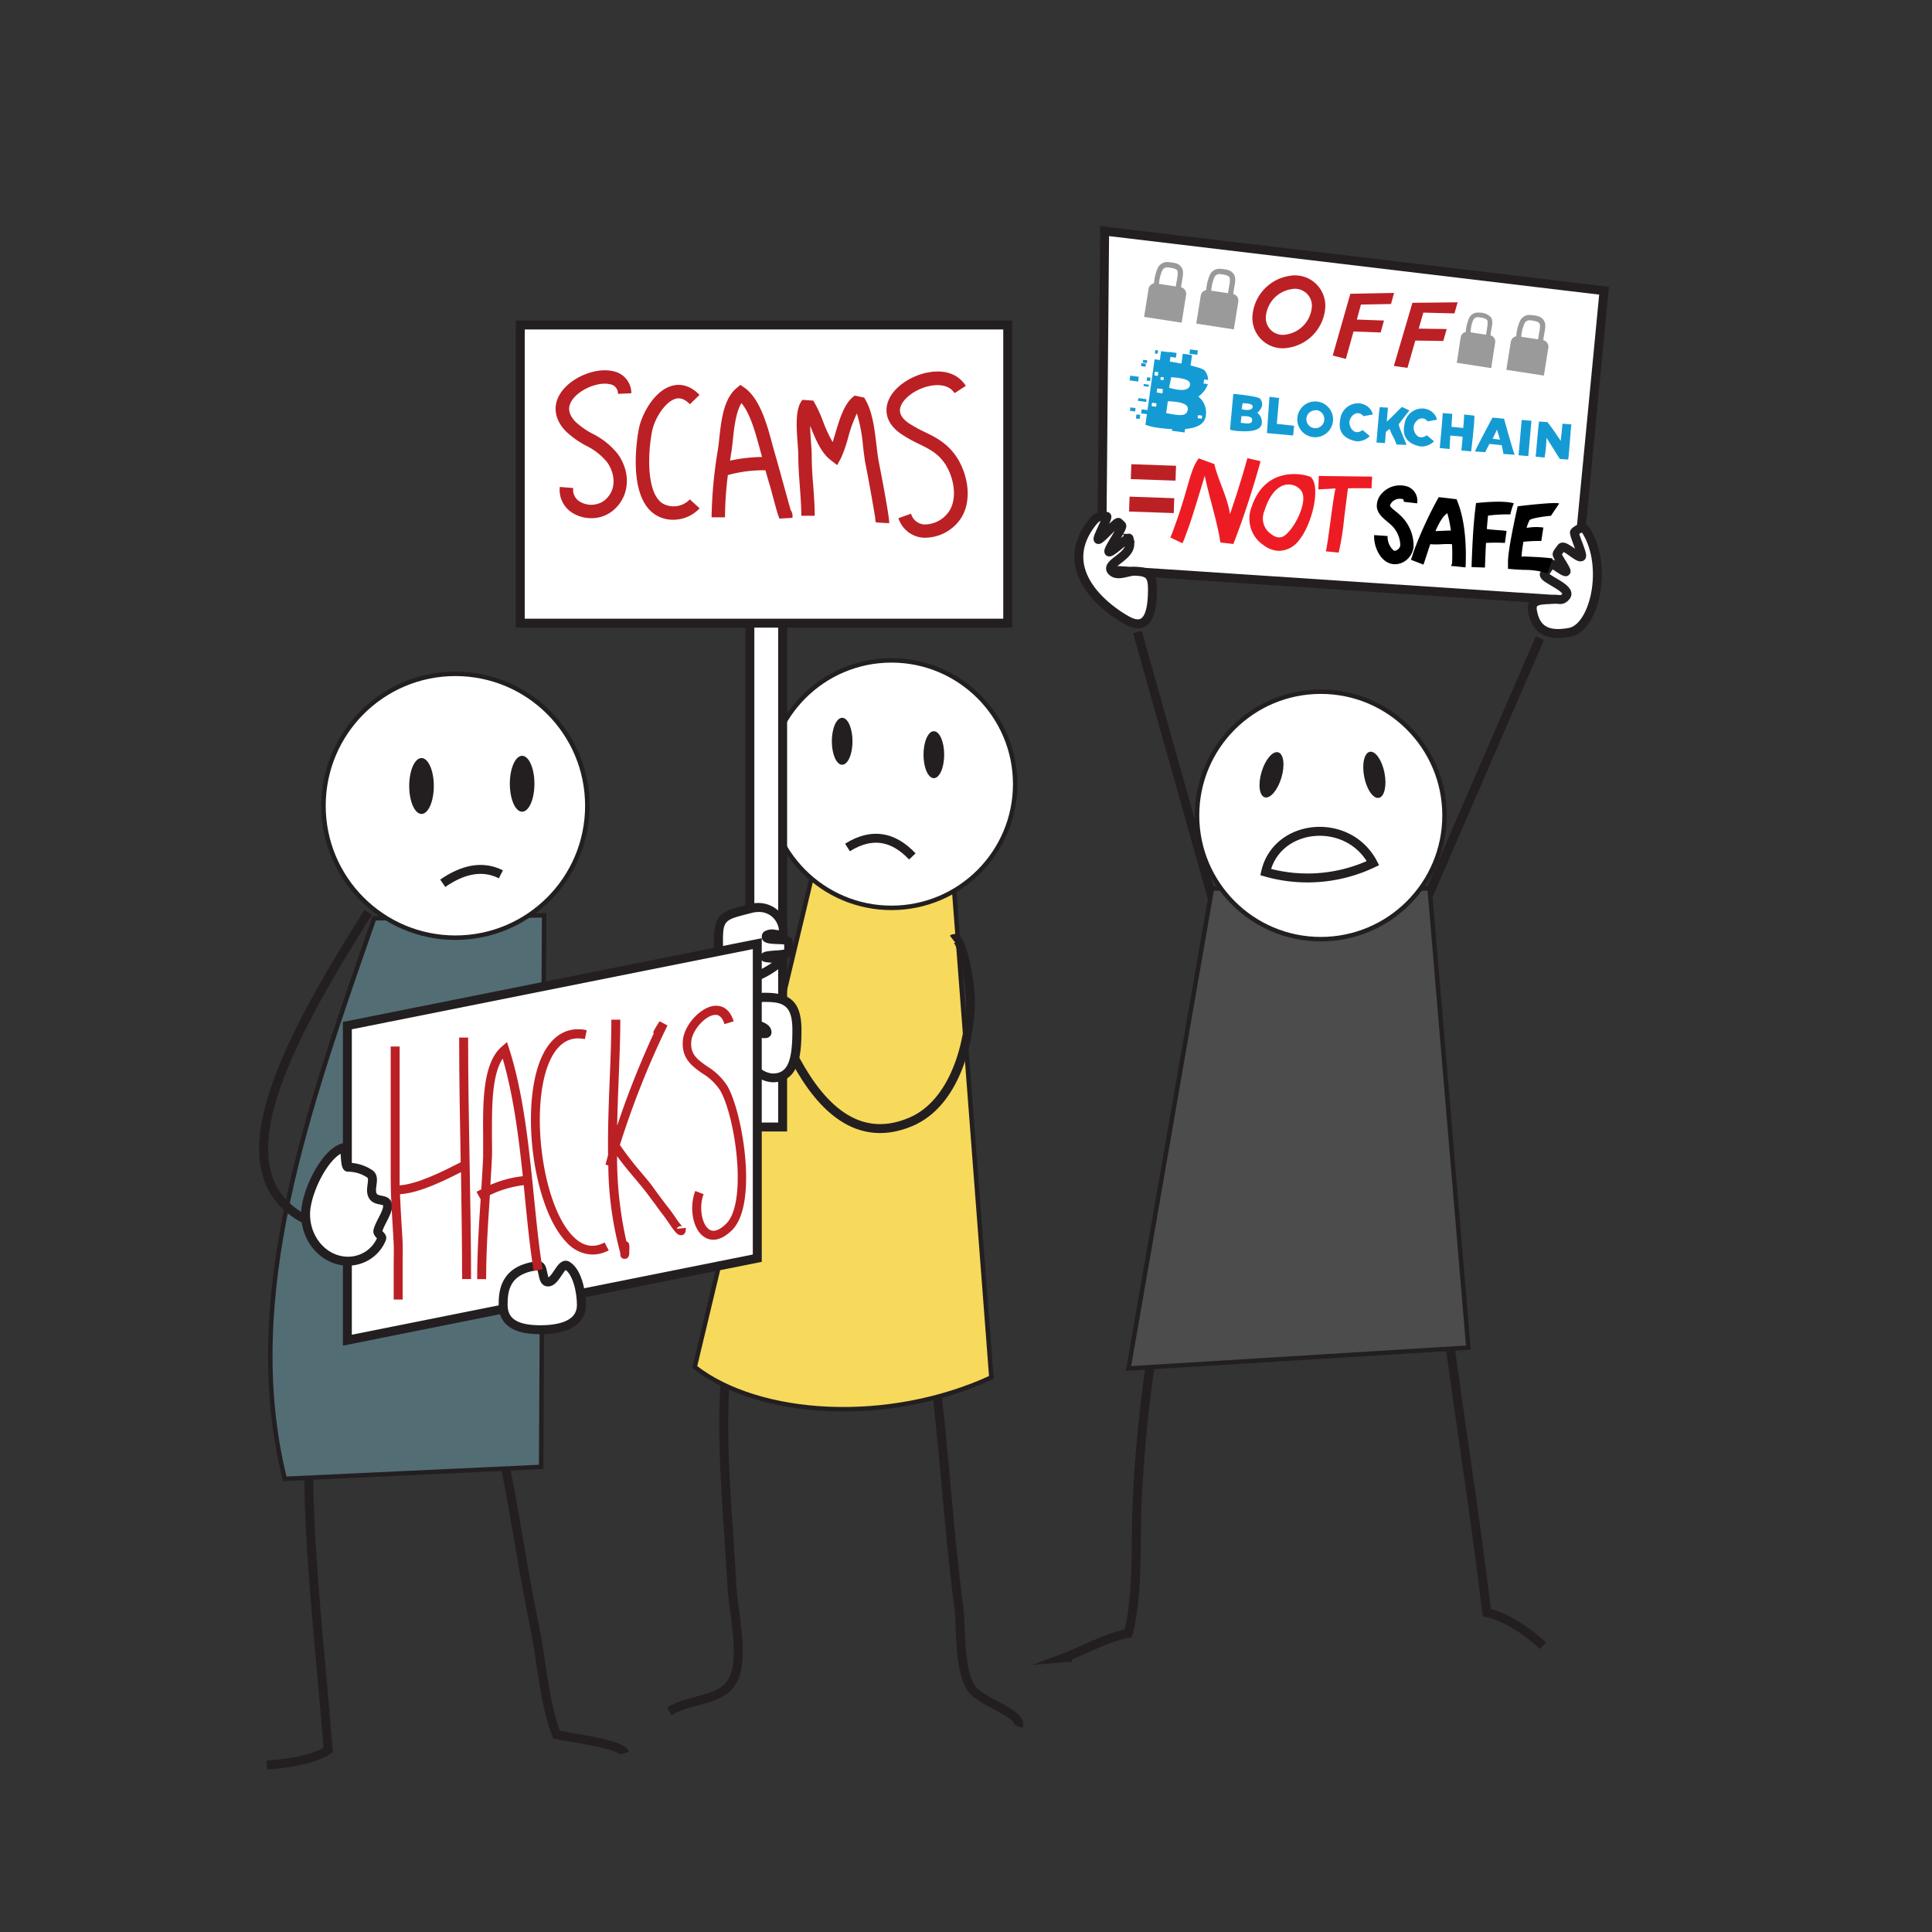 <svg xmlns="http://www.w3.org/2000/svg" xmlns:xlink="http://www.w3.org/1999/xlink" viewBox="0 0 432 432"><rect x="0" y="0" width="432" height="432" fill="#333333" stroke="none"/><defs><style>.cls-1,.cls-14,.cls-3{fill:none;}.cls-2{clip-path:url(#clip-path);}.cls-3,.cls-4,.cls-5,.cls-6,.cls-7,.cls-9{stroke:#231f20;}.cls-14,.cls-3,.cls-4,.cls-5,.cls-6,.cls-7,.cls-9{stroke-miterlimit:10;}.cls-3,.cls-9{stroke-width:2px;}.cls-4{fill:#4c4c4d;}.cls-5{fill:#f7d95c;}.cls-6{fill:#536d75;}.cls-10,.cls-7,.cls-9{fill:#fff;}.cls-8{fill:#231f20;}.cls-11{fill:#bb2025;}.cls-12{fill:#ed1c24;}.cls-13{fill:#159bd4;}.cls-14{stroke:#bb2025;stroke-width:3px;}.cls-15{fill:#9b9a9a;}</style><clipPath id="clip-path"><rect class="cls-1" width="432" height="432"/></clipPath></defs><title>2-19ProtestersAsset 5</title><g id="Layer_2" data-name="Layer 2"><g id="Layer_5" data-name="Layer 5"><g class="cls-2"><rect class="cls-1" width="432" height="432"/><line class="cls-3" x1="318.33" y1="202.67" x2="344.33" y2="142.67"/><line class="cls-3" x1="272.33" y1="205.33" x2="254.33" y2="141.33"/><path class="cls-3" d="M69,327.33c0,20,2.75,43.21,4.38,64-3.66,2.41-10.63,3.18-13.72,3.32"/><path class="cls-3" d="M112.33,324.67c2.75,12.87,4.47,26,7.17,38.86,1.65,7.85,2.13,17.13,4.95,24.35,3.69.76,14.62,2.14,15.22,4.12"/><path class="cls-3" d="M162.33,306.67c-1.42,15.19.54,32.6,1.33,48,.28,5.47,2.59,14.63.67,20-2.17,6.06-9.55,4.76-14.67,8"/><path class="cls-3" d="M209,307.33c2.17,17.15,3.11,34.73,5.34,51.67.73,5.55-.05,14.47,3,18.67,2.23,3.09,11.55,5.5,10.34,8.33"/><path class="cls-3" d="M257.67,302a316.5,316.5,0,0,0-3.39,33.67c-.43,8.68.29,21-2,29.57-4.63.78-10,3.81-14.35,5.45a10.4,10.4,0,0,1,1.78,0"/><path class="cls-3" d="M323.67,296.67c2.83,21.64,6.29,42.85,8.77,63.9,4.1.84,9.55,4.46,12.57,7.43"/><polygon class="cls-4" points="328.33 301.33 252.33 306 271 198.67 319.67 198.67 328.33 301.33"/><path class="cls-5" d="M221.67,308c-23,10.62-51.89,8.93-66.33-2.33l27-113,30.67,2Z"/><path class="cls-3" d="M177,235.33c5.17,10.23,13.58,21.07,26.66,15.52,9.81-4.16,13.3-17.78,13.34-27.18,0-3.25-1.85-15.35-4-13.67"/><path class="cls-6" d="M121,328l-57.33,2.67c-10.08-40.71,5.32-83,20-125.33l38-.67Z"/><path class="cls-3" d="M82.33,204c-19.79,31.3-34.2,59.76-12.67,69.33"/><circle class="cls-7" cx="295.33" cy="182.33" r="27.67"/><circle class="cls-7" cx="199.33" cy="175.33" r="27.67"/><circle class="cls-7" cx="101.83" cy="180.17" r="29.5"/><ellipse class="cls-8" cx="94.25" cy="175.75" rx="2.75" ry="6.25"/><ellipse class="cls-8" cx="116.75" cy="175.25" rx="2.75" ry="6.25"/><ellipse class="cls-8" cx="188.31" cy="165.75" rx="2.31" ry="5.25"/><ellipse class="cls-8" cx="208.81" cy="168.75" rx="2.31" ry="5.25"/><ellipse class="cls-8" cx="284.31" cy="173.25" rx="5.25" ry="2.31" transform="translate(36.51 395.61) rotate(-73.26)"/><ellipse class="cls-8" cx="307.31" cy="173.25" rx="2.31" ry="5.25" transform="translate(-27.59 62.35) rotate(-11.09)"/><path class="cls-3" d="M99,197.5c4.55-3.14,8.91-4.06,13-2"/><path class="cls-3" d="M189.5,189.5c5.4-3.39,10.21-2.55,14.5,2"/><path class="cls-3" d="M283,195c2.5-11,18.5-12.5,24-2A34,34,0,0,1,283,195Z"/><rect class="cls-9" x="167.67" y="130" width="7.33" height="122"/><path class="cls-10" d="M171.33,209.5c0,1.06,5,.23,5,1.17a8.48,8.48,0,0,1-.16,2.4c-.22.57-4.77.41-5.18.93s4.4.31,4,.67c-2,1.86-6,4.33-9,4.33-6.35,0-5.33-3.31-5.33-8.83s1.5-5.5,7.17-7a5.57,5.57,0,0,1,7.33,5.5C175.09,209.71,171.33,208.12,171.33,209.5Z"/><path class="cls-8" d="M166,220c-2.46,0-4.07-.48-5.08-1.51-1.41-1.45-1.36-3.6-1.29-6.33,0-.62,0-1.29,0-2,0-5.91,2-6.43,6.79-7.67l1.12-.29a6.78,6.78,0,0,1,6.23,1.2,6.47,6.47,0,0,1,2.35,5.34,1.33,1.33,0,0,1-.17.57c.79.17,1.33.53,1.34,1.34v.19a7.54,7.54,0,0,1-.23,2.59,1.44,1.44,0,0,1-1.15.85h0l.22.63-.51.5C173.92,217,169.64,220,166,220Zm3.64-16.08a6.05,6.05,0,0,0-1.55.21l-1.13.29c-4.69,1.22-5.3,1.37-5.3,5.74,0,.72,0,1.4,0,2-.06,2.35-.1,4,.72,4.88.6.61,1.79.91,3.65.91s4.48-1.22,6.57-2.68c-1.57-.11-2.2-.2-2.49-.85l-.25-.55.38-.53c.45-.58,1.33-.67,3.27-.82.54,0,1.37-.11,1.83-.19a11.13,11.13,0,0,0,0-1.15c-.4-.05-1-.07-1.42-.08-1.76-.06-3.58-.12-3.58-1.64a1.49,1.49,0,0,1,.49-1.13,3.47,3.47,0,0,1,2.7-.39l.65.06a4.59,4.59,0,0,0-1.63-3.09A4.45,4.45,0,0,0,169.64,203.92Zm5.69,6.76h0Z"/><path class="cls-10" d="M178.17,230.33c0,5.8-.58,10.67-5.42,10.67-4.05,0-7.46-5.92-6.75-10.33.14-.85,5.5,1.1,5.5.17,0-1.78-4-1.71-4.5-2.83-1.21-2.53.82-5,4.17-5C176,223,178.17,224.53,178.17,230.33Z"/><path class="cls-8" d="M172.75,242a6.79,6.79,0,0,1-5-2.67,11.64,11.64,0,0,1-2.69-8.83,1.18,1.18,0,0,1,.5-.79,2.55,2.55,0,0,1,1.85-.21,2.36,2.36,0,0,1-1.27-1.08,4.14,4.14,0,0,1,.18-4.07,5.64,5.64,0,0,1,4.89-2.36c5.76,0,8,2.34,8,8.33C179.17,234.7,179.17,242,172.75,242Zm-5.83-10.53a9.93,9.93,0,0,0,2.31,6.57,4.85,4.85,0,0,0,3.53,2c3.26,0,4.42-2.53,4.42-9.67,0-5.42-1.85-6.33-6-6.33a3.68,3.68,0,0,0-3.2,1.43,2.13,2.13,0,0,0-.06,2.14,8.48,8.48,0,0,0,1.35.49c1.37.43,3.24,1,3.24,2.77a1.2,1.2,0,0,1-.44.93c-.64.52-1.65.36-3.52,0C168.08,231.66,167.39,231.53,166.92,231.47Z"/><polygon class="cls-9" points="169.33 281.33 77.67 299.67 77.67 229.33 169.33 211 169.33 281.33"/><rect class="cls-9" x="116.33" y="72.67" width="109" height="66.67"/><polygon class="cls-9" points="352 134.33 246.33 127.33 247 51.67 358.67 65 352 134.33"/><path class="cls-9" d="M86.67,269.67c0,1.55-1.73,3.77-2.17,5.5-.19.76,1.12,1.21.83,1.83a8.08,8.08,0,0,1-7.5,5c-5.25,0-9.5-4.7-9.5-10.5,0-4.85,4.29-13.62,8.33-14.83.79-.24.3,4.33,1.17,4.33a8.78,8.78,0,0,1,4.83,1.46c1.42.93-.15,3.29.67,4.87S86.67,267.77,86.67,269.67Z"/><path class="cls-9" d="M257.69,131.75c0,4.69-.82,9.72-5.75,6.94-5.92-3.33-16-12-7.33-22.33a2.81,2.81,0,0,1,2.85-.89c.45.09-2.34,4.93-1.89,5.16s4.14-4.15,4.55-3.8a7.81,7.81,0,0,1,.68.65c.44.47-3.15,5.33-2.85,5.89s4.38-3.48,4.5-3a4.89,4.89,0,0,1,.17,1.36c-.06,2.9-5.62,4.32-4,6,1.27,1.31,3.64-.08,5.16,0C256.85,127.82,257.69,128.61,257.69,131.75Z"/><path class="cls-9" d="M354.67,118.67c5,8,1.89,21.68-3.68,22.72s-7.64-1.05-8.32-4.72c-.51-2.73,1.92-2.48,5-2.67,1.05-.06,1.59.45,2.5-.67,1.5-1.83-5.5-4-4.83-5l1-1.57.42-.66c.23-.36,3.18,2.09,3.42,1.72s-2.21-3.59-2-4,.63-.93.95-1.37c.62-.87,3.92,2.68,4.5,2,.39-.45-1.91-5.19-1.55-5.51C353.19,118,354.1,117.76,354.67,118.67Z"/><path class="cls-9" d="M130,291.75c0,4.28-4.33,5.58-9.17,5.58s-8.33-1.3-8.33-5.58c0-3,.33-7.92,7.83-8.75,1.37-.15.74,3.67,2.17,3.67,1.81,0,2.94-4.5,4.33-3.67C129.16,284.39,130,289.07,130,291.75Z"/><path class="cls-11" d="M103.33,286h2c0-8-.16-16.68-.32-25.86-.17-9.36-.34-19-.34-28.14h-2c0,9,.17,18.61.34,27.88l-.77.39c-3.2,1.63-8.83,4.49-12.88,4.78,0-.57,0-1.14,0-1.71V234h-2v29.33c0,3.56.21,7,.42,10.4.09,1.44.18,2.87.25,4.31s0,3.09,0,4.61c0,.78,0,1.57,0,2.34v5.59h2V285c0-.77,0-1.54,0-2.31,0-1.55.05-3.16,0-4.74s-.16-2.89-.25-4.34c-.13-2.15-.26-4.35-.34-6.58,4.44-.28,10.05-3.12,13.64-4.94C103.2,270.56,103.33,278.57,103.33,286Z"/><path class="cls-11" d="M119.41,267.81c-1.1-11-2.34-23.37-5.59-33.39l-.46-1.41-1.14,1c-4.32,3.64-4.25,12.65-4.19,19.89,0,1.76,0,3.43,0,4.76-.11,2.43-.26,4.87-.42,7.28l-1.06.55.92,1.68h0c-.38,5.79-.77,11.79-.77,17.85h2c0-6,.39-12,.77-17.72l.07-1.08A24.24,24.24,0,0,1,117.1,265l-.2-2a25.06,25.06,0,0,0-7.25,1.94c.13-2.07.26-4.15.35-6.24.06-1.39,0-3.08,0-4.87,0-5.74-.11-13.37,2.4-17.12,2.8,9.51,4,21,5,31.29.58,5.83,1.13,11.33,1.93,16.15l2-.33C120.53,279.08,120,273.61,119.41,267.81Z"/><path class="cls-11" d="M132.45,280.52a8.06,8.06,0,0,1-5.77-2.74c-7.8-8-10.65-32.22-5-42.55,2.21-4,5.5-5.72,9.51-4.88l-.41,2c-3.11-.65-5.58.66-7.35,3.88-5.23,9.55-2.53,32.84,4.67,40.19,2.22,2.27,4.54,2.73,7.09,1.4l.92,1.77A7.92,7.92,0,0,1,132.45,280.52Z"/><path class="cls-11" d="M153.33,274.55l-2,.22a.88.88,0,0,1,.46-.5.83.83,0,0,1,.79,0,18,18,0,0,1-1.64-2.18c-.49-.7-1-1.43-1.4-1.93-.65-.8-1.28-1.68-2-2.62s-1.32-1.84-2-2.73-1.43-1.75-2.15-2.61a76.72,76.72,0,0,1-4.78-6.18,195.2,195.2,0,0,1,10.64-26.73l-1.77-.94c-.15.25-.31.51-.47.77a14.15,14.15,0,0,0-1,1.77l.21.09A203,203,0,0,0,138,251.7c.07-3.56.2-7.09.34-10.5.18-4.65.36-9,.36-13.2h-2c0,4.11-.17,8.49-.36,13.12-.22,5.53-.45,11.37-.37,17.15-.2.73-.4,1.46-.58,2.16l.63.16a77.1,77.1,0,0,0,2.67,19.55c0,.68.11,1.28.92,1.34h.1c.89,0,1-.95,1-1.27l0-.2,0-.14v-.08c.06-1.3.09-2-.64-2.2a84.89,84.89,0,0,1-2.09-19.07h0c1.27,1.74,2.63,3.39,4,5,.71.85,1.42,1.71,2.12,2.58s1.33,1.76,2,2.64,1.33,1.86,2,2.71c.36.45.84,1.14,1.31,1.81,1.36,2,2,2.94,2.85,2.94a1.19,1.19,0,0,0,.42-.08C153,276,153.44,275.58,153.33,274.55Z"/><path class="cls-11" d="M159.47,277.21a3.69,3.69,0,0,1-2-.62c-2.76-1.82-3.34-6.94-2-10.29l1.86.73c-1.09,2.77-.45,6.75,1.26,7.89,1.22.81,2.73-.26,3.78-1.29,4.81-4.72,2.07-23.88-1.34-29.81a12.23,12.23,0,0,0-3.92-3.76c-2.36-1.66-4.8-3.38-4.41-7.49.33-3.4,3.91-7.34,7-7.66,1-.1,3.28,0,4.35,3.46L162,229c-.69-2.22-1.85-2.1-2.23-2.06-2.14.22-4.95,3.4-5.19,5.86-.29,2.95,1.33,4.08,3.57,5.66a14,14,0,0,1,4.51,4.4c3.42,6,6.88,26.47,1,32.23C162,276.71,160.59,277.21,159.47,277.21Z"/><path class="cls-11" d="M132.23,115.87a8,8,0,0,1-3.7-.89,6.07,6.07,0,0,1-3.36-6.1l3,.24a3.11,3.11,0,0,0,1.76,3.2,5,5,0,0,0,5.21-.4c2.93-2.4,2.36-6.15.58-8.61A14.06,14.06,0,0,0,131,99.63a20.22,20.22,0,0,1-4.44-3.16c-2.45-2.49-3-5.46-1.47-8.15,2.08-3.7,7.89-6.28,12-5.32a5,5,0,0,1,4.08,4.93l-3,.14a2.06,2.06,0,0,0-1.77-2.15c-2.79-.66-7.24,1.33-8.67,3.87-.86,1.53-.53,3,1,4.57A17.68,17.68,0,0,0,132.53,97a16.58,16.58,0,0,1,5.61,4.52c3.08,4.29,2.61,9.63-1.12,12.68A7.58,7.58,0,0,1,132.23,115.87Z"/><path class="cls-11" d="M150.53,116.22A7.34,7.34,0,0,1,146.4,115c-6.24-4.21-3.85-17.61-3.55-19.12.61-3.17,3.36-8.41,7.29-9.58,1.54-.46,3.87-.48,6.27,2l-2.15,2.09c-1.64-1.69-2.86-1.32-3.26-1.2-2.3.69-4.65,4.41-5.2,7.28-1,5.16-1.21,13.7,2.29,16.06a5,5,0,0,0,6.16-.87l2.19,2A8.12,8.12,0,0,1,150.53,116.22Z"/><path class="cls-11" d="M176.8,114.06c-.59-2.08-1.17-4.18-1.75-6.29-.63-2.29-1.27-4.6-1.94-6.93-.15-.51-.3-1.07-.46-1.66-1.13-4.2-2.69-9.94-6.1-12.43l-1-.69-.9.76c-2.87,2.43-3.39,7.27-3.81,11.15-.1.9-.19,1.74-.3,2.47a100.11,100.11,0,0,0-1.43,15.23h3a79.77,79.77,0,0,1,.64-9.44,29.34,29.34,0,0,1,8.4-1.07c.32,1.13.64,2.28,1,3.41.6,2.17,1.84,6.91,2,7l.11.39,2.92-.18A2.3,2.3,0,0,0,176.8,114.06ZM163.24,103c.1-.71.21-1.42.32-2.09s.22-1.66.32-2.61c.28-2.65.65-6.12,1.91-8.16,2,2.35,3.15,6.77,4,9.83.17.61.32,1.19.47,1.71l.14.5A36.17,36.17,0,0,0,163.24,103Z"/><path class="cls-11" d="M195.85,116.82l0-.16c-.16-.15-.13-.78-.13-.78-.67-4-1.39-8.09-2.15-11.94-.26-1.29-.42-2.72-.6-4.22a35.15,35.15,0,0,0-1.37-7.28,32.21,32.21,0,0,0-2,5.57,30.49,30.49,0,0,1-1.53,4.38L187.2,104l-1.45-1.12c-2.21-1.7-3.42-4.74-4.59-7.68v0c0,1.33.12,2.73.19,3.74s.16,2.11.15,2.89c0,2.23.16,4.49.33,6.67s.34,4.5.34,6.83h-3c0-2.22-.17-4.45-.33-6.6s-.34-4.55-.34-6.9c0-.67-.07-1.64-.15-2.67-.33-4.4-.45-7.91,1.07-9.75l2.44.17A30.57,30.57,0,0,1,184,94.13a30.15,30.15,0,0,0,2.19,4.73c.17-.54.34-1.12.52-1.72,1.05-3.53,2.14-7.19,4.43-8.68l2.08.44c1.84,2.83,2.32,6.89,2.74,10.47.17,1.45.33,2.81.56,4,.76,3.84,2.48,12.95,2.29,13.62Z"/><path class="cls-11" d="M207,120.23l-.6,0a6.3,6.3,0,0,1-5.51-4.36l2.82-1a3.29,3.29,0,0,0,2.94,2.4,6.63,6.63,0,0,0,5.77-3.27c1.69-3,.75-7.35-1-10.13-1.6-2.46-3.5-3.4-5.9-4.58a31.24,31.24,0,0,1-4-2.24c-3.46-2.35-3.48-5.06-3.18-6.46.8-3.79,5.31-6.6,9.15-7.31s6.8.39,8.47,3l-2.52,1.63c-1.33-2.06-4-1.91-5.4-1.64-3.22.6-6.32,2.88-6.76,5-.25,1.19.4,2.32,1.94,3.37a28.88,28.88,0,0,0,3.65,2c2.48,1.22,5,2.48,7.09,5.64,2.22,3.43,3.53,9,1.14,13.24A9.68,9.68,0,0,1,207,120.23Z"/><path class="cls-12" d="M272.87,121.3c-.6-4.42-2.5-10.07-3.48-14.93-.75,2.48-2.6,8.65-3.4,10.91-.65,1.84-1.16,3.29-1.59,4.19l-2.71-1.29c.36-.76.87-2.21,1.47-3.9,2.64-7.49,2.94-11.19,4.87-13.79l3.5,1.28c.8,3.51,3,7.53,3.49,11.2,1.39-4,2.73-8.28,3.9-12.52l2.92.66a9.86,9.86,0,0,1-.26,1.05c-.05.19-.11.38-.16.57h0c-1.69,5.92-3.67,11.87-5.64,16.91Z"/><path class="cls-12" d="M285.88,123.17a6.14,6.14,0,0,1-3.47-1.36,7.11,7.11,0,0,1-2.56-8.42c3.32-10,12.86-7.08,13.27-6.69,2.27,2.12.28,10.6-2.7,14.15A5.68,5.68,0,0,1,285.88,123.17Zm-3.18-8.84a4.2,4.2,0,0,0,1.52,5.09c1.58,1.19,2.54.74,3.26.15,2.37-2,4.84-7.45,3.62-9.61S285.06,106.58,282.7,114.33Z"/><path class="cls-12" d="M306.66,109.19c.05-.52.15-2.62.15-2.62s-11.38-.13-11.92-.15h0l-.11,3h0c.58,0,2.79-.14,3.86-.2-.55,1.85-1.69,12.34-2.18,14.06l2.87.29a57.19,57.19,0,0,0,1.2-7.46c.31-2.56.87-6.91.87-6.91C303.11,109.13,306.66,109.19,306.66,109.19Z"/><path d="M311.77,126.16a3.58,3.58,0,0,1-1.58-.44c-2-1.08-3.06-4-2.92-6.07l3,.21a4.07,4.07,0,0,0,1.36,3.23c.12.06.36.2.93-.23a1.33,1.33,0,0,0,.55-1,6.49,6.49,0,0,0-1.68-4.11,11.21,11.21,0,0,0-1.2-1.08c-1-.86-2.23-1.83-2.37-3.36a4.08,4.08,0,0,1,1.14-3,5.44,5.44,0,0,1,5.87-1.46,3.37,3.37,0,0,1,2,3.7l-3-.35c.06-.48-.08-.53-.21-.59a2.47,2.47,0,0,0-2.38.62c-.38.46-.47.73-.46.82,0,.29.79.91,1.29,1.32a13.72,13.72,0,0,1,1.53,1.39,9.31,9.31,0,0,1,2.44,6.42,4.33,4.33,0,0,1-1.73,3.14A4,4,0,0,1,311.77,126.16Z"/><path d="M327.73,126.31c.14-4-.05-9.44-1.7-13.81l-.33-.87-4-.47a88.88,88.88,0,0,0-5.54,12c-.27.83-.5,1.55-.68,2l2.8,1.09c.21-.55.46-1.31.74-2.19.2-.61.47-1.45.79-2.38l.75.05c.72,0,1.39,0,2.05-.05a15.82,15.82,0,0,1,2.06,0c.08,1.43.09,2.93,0,4.5l-.21.09a3.5,3.5,0,0,0,.32.59.85.85,0,0,1-.1-.31l3,.32A2.37,2.37,0,0,0,327.73,126.31Zm-5.27-7.61c-.51,0-1,.06-1.49.05.78-1.79,1.7-3.41,2.65-4a26.1,26.1,0,0,1,.8,3.89C323.75,118.63,323.1,118.66,322.47,118.7Z"/><path d="M332.46,118.29c.08-1,.16-2,.27-3l.56-.07a36.18,36.18,0,0,1,4.44-.2,11.66,11.66,0,0,1,.77-2.47c-2.44-.78-8.46-.06-8.46-.06l-.15,1.25c-.5,4.12-.68,8.35-.85,13.06l3,.11c.07-1.91.14-3.74.23-5.51a39.07,39.07,0,0,1,4.23,0l.37-2.68C335.54,118.52,334,118.53,332.46,118.29Z"/><path d="M340.22,124.47a30.64,30.64,0,0,1,.42-3.33,36.47,36.47,0,0,1,4-.18l.46-3a11.93,11.93,0,0,0-3.2,0l-.55.06a10.13,10.13,0,0,1,.64-1.67c.29-.56,4.71-1.05,4.79-1l1.85-2.75c-.58-.46-9.28.61-9.28.61s-2.26,9.78-2.16,12.65l0,1.33,1.33.11c.74.06,1.48.09,2.22.13a16.7,16.7,0,0,1,5.28.77l1.13-3.34c-2.24-.27-4.22-.34-6.29-.43Z"/><rect class="cls-11" x="252.91" y="103.96" width="10" height="3.33" transform="translate(3.86 -8.97) rotate(2.01)"/><rect class="cls-11" x="252.52" y="111.21" width="10" height="3.33" transform="translate(4.11 -8.95) rotate(2.01)"/><path class="cls-13" d="M276.57,96.36l-.8-.1-.74-.18.74-8s5.52.47,6,1.09a1.91,1.91,0,0,1,.41,1.62,3.07,3.07,0,0,1-1.06,1.52,2.47,2.47,0,0,1,1,2.43C281.88,96.54,278.79,96.55,276.57,96.36Zm1-3.3c0,.35-.11,1.12-.13,1.47,1.36.16,2.51.44,2.55-.63S277.78,93.08,277.55,93.06ZM280.1,91c.1-.76-1.28-.81-2.25-.84,0,.13-.19,1.15-.21,1.28S279.95,92.08,280.1,91Z"/><path class="cls-13" d="M283.29,96.84s.49-7.19.57-8.12L286,89c-.09,1-.42,4.8-.5,5.78l3.87.42-.23,2.18Z"/><path class="cls-13" d="M312.75,94.88c.5-.66,2-2.63,2.4-3.11L313.48,91c-.87.73-2.31,2.39-3.39,3.26.07-.74.2-2.79.28-3.1l-1.85-.12c-.19.81-.69,7.61-.75,7.9l1.89.14c.08-.38.11-1.15.22-2.58l.06.06.77-.67a13,13,0,0,0,.75,1.67,10,10,0,0,1,.8,1.83l2.23.09C314.23,98.65,312.86,95.67,312.75,94.88Z"/><path class="cls-13" d="M327.38,92.69c0,1.12-.12,1.81-.19,3-.35,0-1-.09-1.39-.13s-.92-.08-1.25-.13c.06-1.28.12-1.65.18-2.89l-2.13-.17c-.11,2.29-.63,7.22-.67,7.81l2.2.22c0-.57.15-2.75.17-3,.29,0,2.36.19,2.74.24,0,.5-.27,3.08-.27,3.08l2.18.22s.72-5.57.74-8Z"/><path class="cls-13" d="M336.17,101.51l2.5.17c-.73-2.07-2.36-8.05-2.36-8.05l-2.59-.25s-3.23,6-3.92,7.57l2.31.16c.21-.46.56-1.21.93-1.85l2.75.29C335.91,100.28,336.1,100.82,336.17,101.51Zm-2.43-3.42c.27-.42.77-1.64,1-2,.11.44.56,1.79.66,2.23Z"/><path class="cls-13" d="M348.78,102.62c-.46-.71-2.42-3.88-3-4.72l0,.56a27.15,27.15,0,0,1-.41,3.85l-2-.21c.13-.9.57-6.85.78-7.84l1.84.12c1.2,1.45,2,2.78,3,4.19,0-.13.32-2.94.38-3.83l2,.16c-.15.81-.53,6.85-.72,7.86Z"/><path class="cls-13" d="M303.41,98.69c-3.82-.69-4.12-3.05-3.72-4.93a4,4,0,0,1,2.81-3.4,3.64,3.64,0,0,1,2.87.26,3.21,3.21,0,0,1,1.6,2.06l-2.09.38c-1.24-1.47-2.83-.28-3.12,1.1-.21,1,.82,3.5,2.92,2l1.62,1.36A4.1,4.1,0,0,1,303.41,98.69Z"/><path class="cls-13" d="M293.7,97.75a4,4,0,1,1,4.36-3.65A4,4,0,0,1,293.7,97.75Zm.54-6a2,2,0,1,0,1.86,2.22A2,2,0,0,0,294.24,91.7Z"/><path class="cls-13" d="M317.76,99.85c-3.82-.69-4.12-3.05-3.72-4.93a4,4,0,0,1,2.81-3.4,3.64,3.64,0,0,1,2.87.26,3.21,3.21,0,0,1,1.6,2.06l-2.09.38c-1.24-1.47-2.83-.28-3.12,1.1-.21,1,.82,3.5,2.92,2l1.62,1.36A4.1,4.1,0,0,1,317.76,99.85Z"/><rect class="cls-13" x="339.91" y="93.96" width="2.19" height="7.93" transform="translate(10 -29.79) rotate(5.08)"/><rect class="cls-13" x="259.43" y="78.66" width="2.24" height="2.75" transform="translate(13.09 -34.23) rotate(7.71)"/><rect class="cls-13" x="264.25" y="79.23" width="2.09" height="3.21" transform="translate(13.24 -34.86) rotate(7.71)"/><rect class="cls-13" x="261.32" y="78.8" width="1.7" height="1.07" transform="translate(13.01 -34.46) rotate(7.71)"/><rect class="cls-13" x="265.93" y="79.43" width="1.78" height="0.99" transform="matrix(0.99, 0.13, -0.13, 0.99, 13.14, -35.08)"/><rect class="cls-13" x="262.11" y="94.43" width="2.86" height="3.29" transform="matrix(0.99, 0.13, -0.13, 0.99, 15.27, -34.49)"/><rect class="cls-13" x="256.99" y="94.02" width="1.39" height="2.37" transform="matrix(0.99, 0.13, -0.13, 0.99, 15.1, -33.71)"/><rect class="cls-13" x="255.22" y="91.64" width="1.86" height="0.92" transform="translate(14.67 -33.53) rotate(7.71)"/><rect class="cls-13" x="254.48" y="89.15" width="1.86" height="0.61" transform="translate(14.31 -33.46) rotate(7.71)"/><rect class="cls-13" x="252.64" y="84.12" width="1.94" height="1.07" transform="translate(13.65 -33.26) rotate(7.71)"/><rect class="cls-13" x="255.71" y="85.95" width="1.16" height="0.46" transform="translate(13.88 -33.61) rotate(7.71)"/><rect class="cls-13" x="255.08" y="82.38" width="1.01" height="0.69" transform="matrix(0.99, 0.13, -0.13, 0.99, 13.41, -33.54)"/><rect class="cls-13" x="256.44" y="84.4" width="0.77" height="0.76" transform="translate(13.7 -33.69) rotate(7.71)"/><rect class="cls-13" x="252.71" y="91.18" width="1.16" height="0.76" transform="translate(14.57 -33.16) rotate(7.71)"/><path class="cls-13" d="M267.95,88.67a5.67,5.67,0,0,0,2.11-2.72s0,0,0-.07l-.94-.13.12-.91.9.12a3.51,3.51,0,0,0-.73-2.06c-.92-1.2-11.24-2.56-11.24-2.56L256.12,95l1.37.4q.76.16,1.49.26c4.15.56,9.94.8,10.59-2.43A4.58,4.58,0,0,0,267.95,88.67Zm-8.4-4.37.69.09-.08.61-.69-.09Zm-1.32-1.18.77.1-.11.83-.77-.1Zm.27,7.83-1-.14.1-.76,1,.14Zm1.43-3-1.3-.18.12-.91L260,87Zm2-3.6c1.82.15,4.41.36,4.15,1.76-.37,2-4.48.62-4.65.6C261.44,86.42,261.86,84.54,261.9,84.3Zm-1.16,8.08c.06-.65.28-2.07.37-2.72.42.07,4.61,0,4.46,1.77C265.4,93.42,263.27,92.79,260.74,92.38Zm7.95,1.19-.92-.12.09-.68.92.12Z"/><rect class="cls-13" x="255.57" y="80.51" width="0.93" height="0.61" transform="translate(13.16 -33.62) rotate(7.71)"/><rect class="cls-13" x="258.2" y="79.46" width="0.62" height="0.76" transform="matrix(0.99, 0.13, -0.13, 0.99, 13.05, -33.96)"/><rect class="cls-13" x="253.9" y="93.86" width="0.85" height="0.92" transform="matrix(0.99, 0.13, -0.13, 0.99, 14.95, -33.27)"/><path class="cls-14" d="M294.82,68.85a8.29,8.29,0,0,1-7,7.43,5.28,5.28,0,0,1-6.26-5.68,8.29,8.29,0,0,1,7-7.43A5.28,5.28,0,0,1,294.82,68.85Z"/><polygon class="cls-11" points="311.03 67.98 311.72 65.5 301.94 65.69 298 79.5 300.94 80.25 302.65 74.13 308.72 74.34 309.46 71.67 303.39 71.45 304.31 68.1 311.03 67.98"/><polygon class="cls-11" points="325.22 70.08 325.93 67.6 315.82 67.71 311.67 81.83 314.71 82.26 316.47 76.15 322.72 76.24 323.48 73.57 317.23 73.48 318.26 69.9 325.22 70.08"/><path class="cls-15" d="M333.27,75c.06-.49.14-1,.21-1.37.21-1.12.38-2-.14-2.72a3.46,3.46,0,0,0-2.58-1,2.15,2.15,0,0,0-2.29,1.27,9.25,9.25,0,0,0-.73,3.07,1.38,1.38,0,0,0-1.12,1.14l-.88,5.73,7.7,1.19.88-5.73A1.38,1.38,0,0,0,333.27,75Zm-3.88-3.36a1.12,1.12,0,0,1,1.26-.7c1,.11,1.64.31,1.86.62s.12,1,0,1.89c-.08.42-.16.88-.23,1.39l-3.46-.53A8.23,8.23,0,0,1,329.39,71.61Z"/><path class="cls-15" d="M275.75,65.74c.07-.54.15-1,.23-1.49.23-1.22.41-2.19-.15-3s-1.33-1-2.82-1.13a2.34,2.34,0,0,0-2.5,1.39,10.1,10.1,0,0,0-.8,3.35,1.5,1.5,0,0,0-1.22,1.25l-1,6.25,8.4,1.29,1-6.25A1.5,1.5,0,0,0,275.75,65.74Zm-4.23-3.67a1.22,1.22,0,0,1,1.37-.77c1.11.12,1.79.34,2,.67s.13,1.08-.05,2.06c-.09.46-.18,1-.25,1.52L270.85,65A9,9,0,0,1,271.52,62.07Z"/><path class="cls-15" d="M264.08,64.24c.07-.54.15-1,.23-1.49.23-1.22.41-2.19-.15-3s-1.33-1-2.82-1.13a2.34,2.34,0,0,0-2.5,1.39,10.1,10.1,0,0,0-.8,3.35,1.5,1.5,0,0,0-1.22,1.25l-1,6.25,8.4,1.29,1-6.25A1.5,1.5,0,0,0,264.08,64.24Zm-4.23-3.67a1.22,1.22,0,0,1,1.37-.77c1.11.12,1.79.34,2,.67s.13,1.08-.05,2.06c-.09.46-.18,1-.25,1.52l-3.77-.58A9,9,0,0,1,259.85,60.57Z"/><path class="cls-15" d="M345.08,76.07c.07-.54.15-1,.23-1.49.23-1.22.41-2.19-.15-3s-1.33-1-2.82-1.13a2.34,2.34,0,0,0-2.5,1.39,10.1,10.1,0,0,0-.8,3.35,1.5,1.5,0,0,0-1.22,1.25l-1,6.25,8.4,1.29,1-6.25A1.5,1.5,0,0,0,345.08,76.07Zm-4.23-3.67a1.22,1.22,0,0,1,1.37-.77c1.11.12,1.79.34,2,.67s.13,1.08-.05,2.06c-.09.46-.18,1-.25,1.52l-3.77-.58A9,9,0,0,1,340.85,72.4Z"/></g></g></g></svg>
